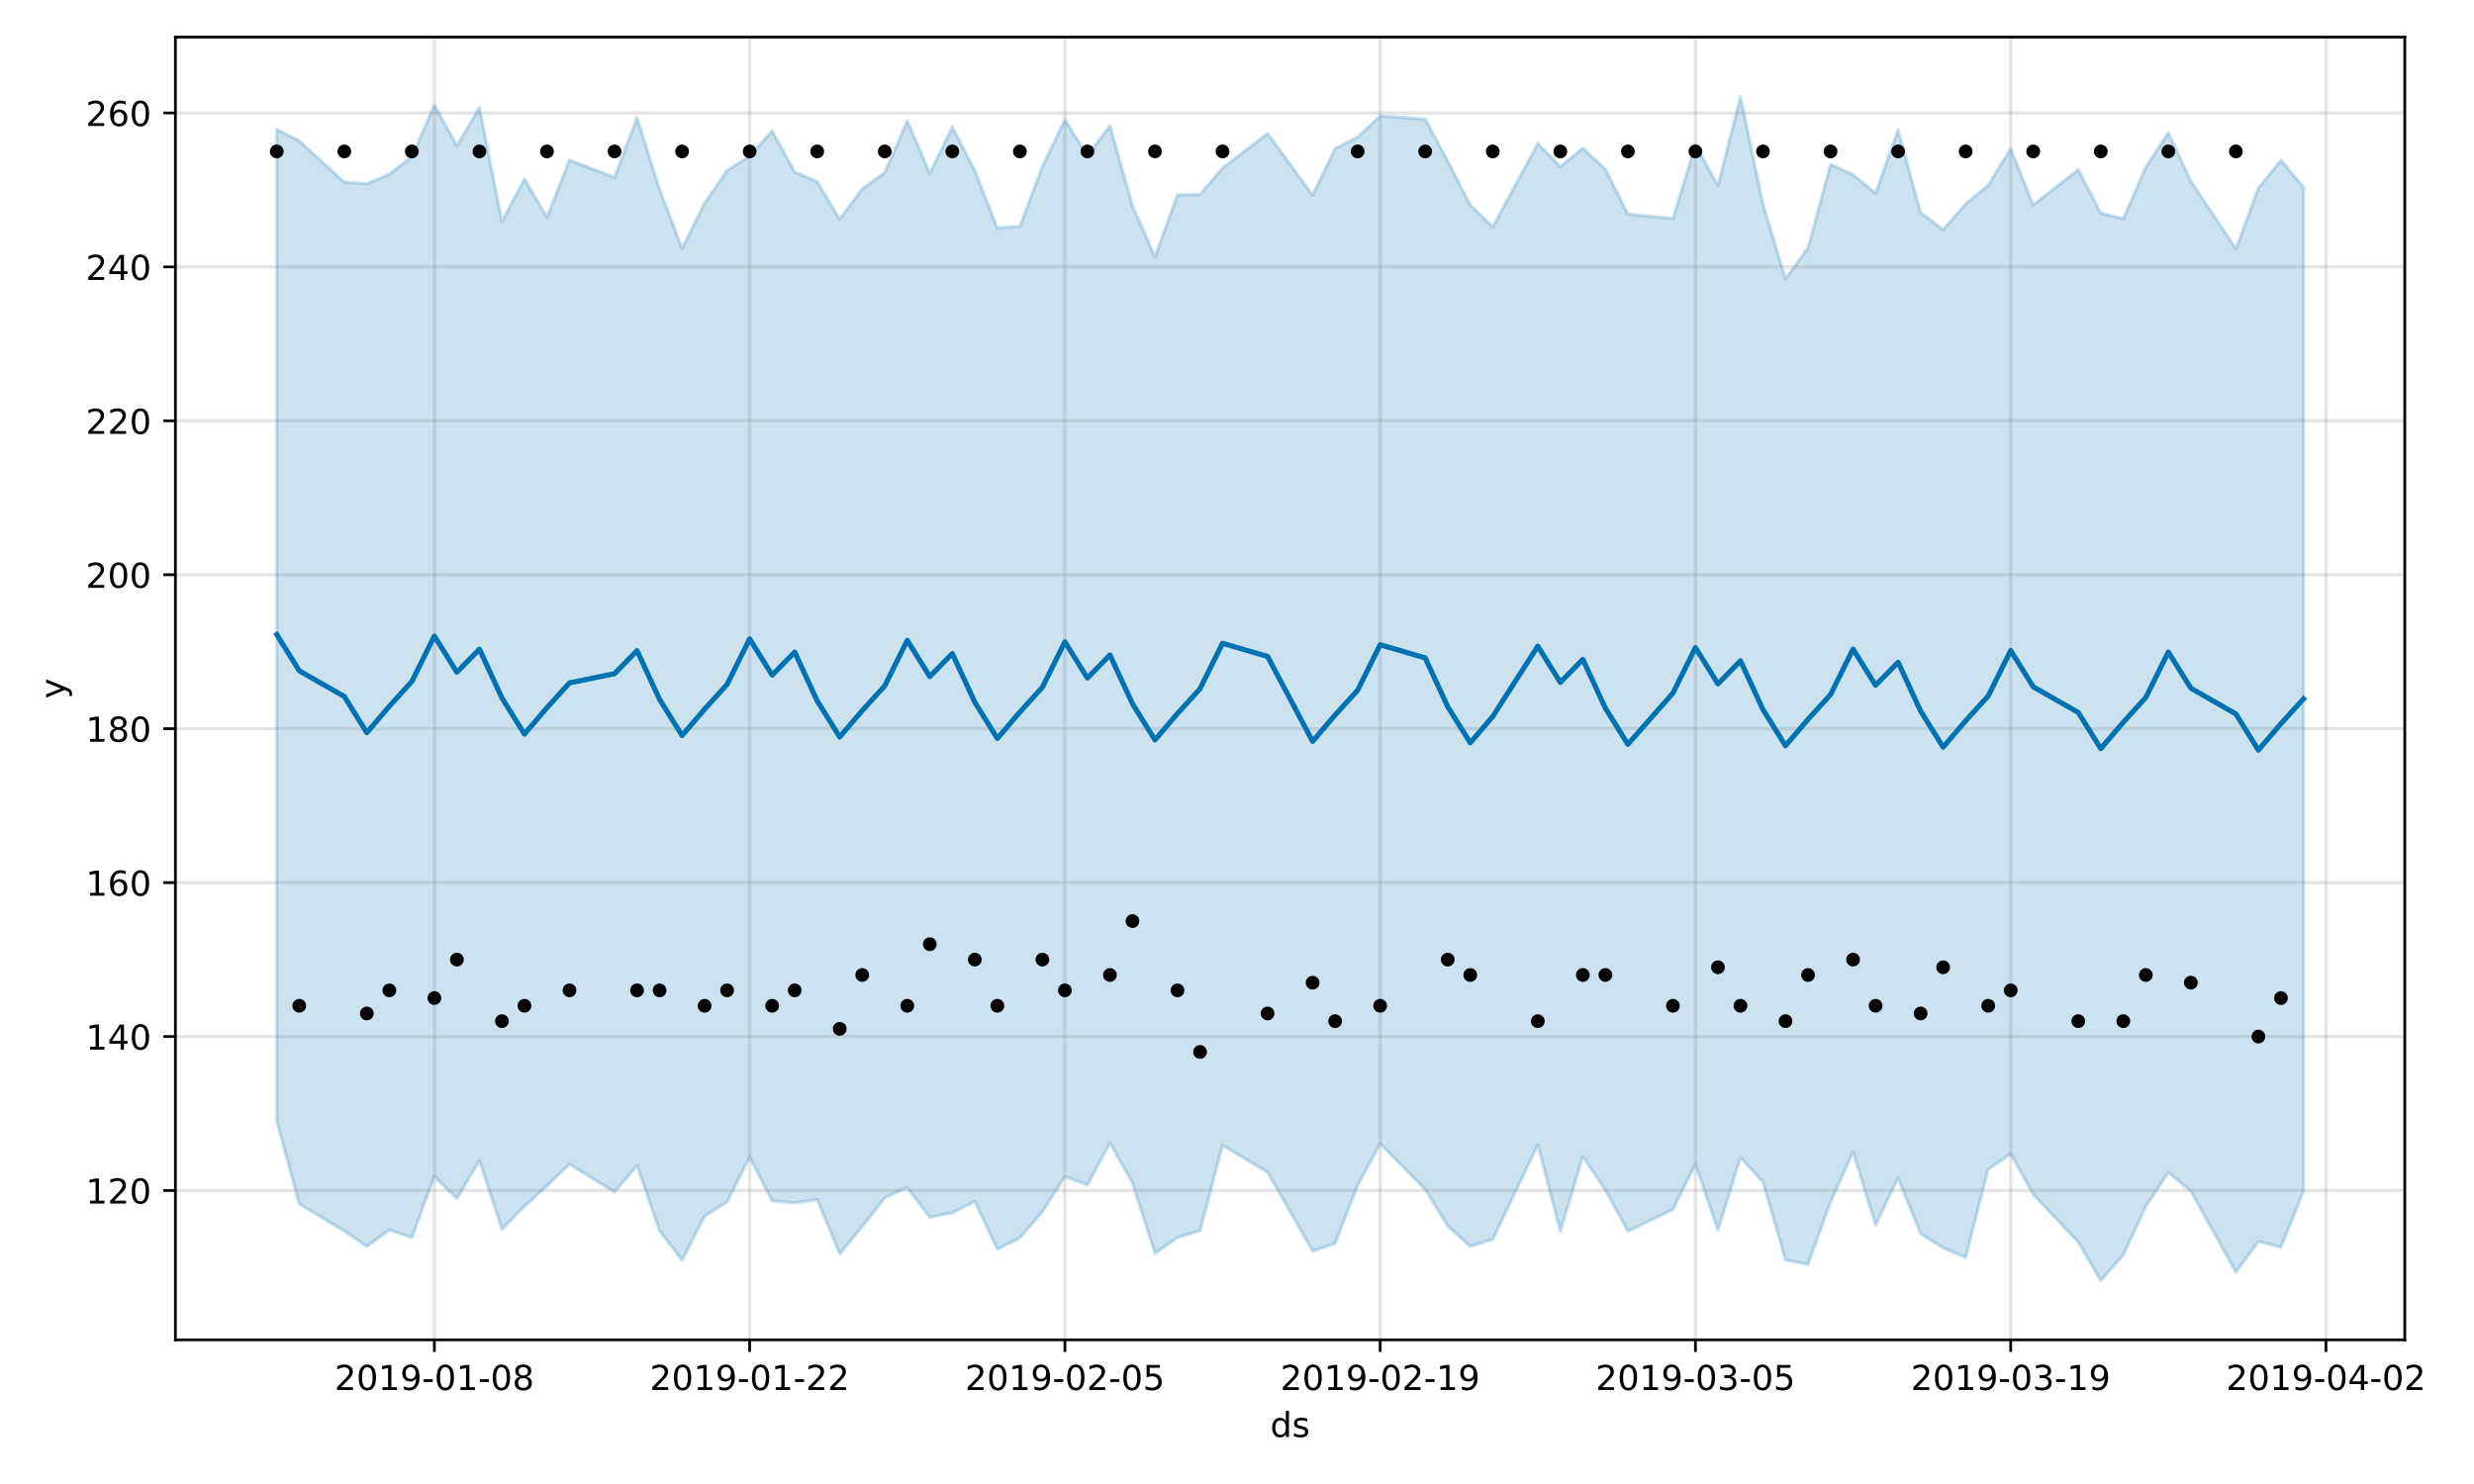 <?xml version="1.0" encoding="utf-8" standalone="no"?>
<!DOCTYPE svg PUBLIC "-//W3C//DTD SVG 1.1//EN"
  "http://www.w3.org/Graphics/SVG/1.1/DTD/svg11.dtd">
<!-- Created with matplotlib (https://matplotlib.org/) -->
<svg height="432pt" version="1.1" viewBox="0 0 720 432" width="720pt" xmlns="http://www.w3.org/2000/svg" xmlns:xlink="http://www.w3.org/1999/xlink">
 <defs>
  <style type="text/css">
*{stroke-linecap:butt;stroke-linejoin:round;}
  </style>
 </defs>
 <g id="figure_1">
  <g id="patch_1">
   <path d="M 0 432 
L 720 432 
L 720 0 
L 0 0 
z
" style="fill:#ffffff;"/>
  </g>
  <g id="axes_1">
   <g id="patch_2">
    <path d="M 51.05 390.04 
L 699.857 390.04 
L 699.857 10.8 
L 51.05 10.8 
z
" style="fill:#ffffff;"/>
   </g>
   <g id="PolyCollection_1">
    <defs>
     <path d="M 80.541 -394.324 
L 80.541 -105.613 
L 87.095 -81.516 
L 100.202 -73.601 
L 106.756 -69.165 
L 113.309 -73.946 
L 119.863 -71.73 
L 126.417 -89.545 
L 132.97 -83.037 
L 139.524 -94.15 
L 146.077 -74.129 
L 152.631 -80.769 
L 159.185 -86.825 
L 165.738 -93.062 
L 178.845 -85.004 
L 185.399 -92.726 
L 191.953 -73.693 
L 198.506 -65.096 
L 205.06 -77.965 
L 211.613 -82.06 
L 218.167 -95.142 
L 224.721 -82.389 
L 231.274 -81.816 
L 237.828 -82.745 
L 244.381 -66.981 
L 250.935 -74.901 
L 257.489 -83.299 
L 264.042 -86.308 
L 270.596 -77.631 
L 277.15 -78.938 
L 283.703 -82.238 
L 290.257 -68.319 
L 296.81 -71.633 
L 303.364 -79.244 
L 309.918 -89.514 
L 316.471 -87.041 
L 323.025 -99.252 
L 329.578 -87.622 
L 336.132 -67.079 
L 342.686 -71.718 
L 349.239 -73.758 
L 355.793 -98.544 
L 368.9 -90.742 
L 382.007 -67.798 
L 388.561 -69.996 
L 395.114 -86.878 
L 401.668 -99.042 
L 414.775 -85.731 
L 421.329 -75.077 
L 427.883 -69.156 
L 434.436 -71.178 
L 447.543 -98.689 
L 454.097 -73.564 
L 460.651 -95.297 
L 467.204 -85.558 
L 473.758 -73.554 
L 486.865 -79.904 
L 493.419 -93.066 
L 499.972 -73.875 
L 506.526 -95.055 
L 513.079 -87.875 
L 519.633 -65.159 
L 526.187 -63.955 
L 532.74 -82.067 
L 539.294 -96.627 
L 545.847 -75.388 
L 552.401 -89.017 
L 558.955 -72.868 
L 565.508 -68.711 
L 572.062 -65.918 
L 578.616 -91.54 
L 585.169 -96.108 
L 591.723 -84.272 
L 604.83 -70.378 
L 611.384 -59.198 
L 617.937 -66.605 
L 624.491 -80.783 
L 631.044 -90.69 
L 637.598 -85.207 
L 650.705 -61.645 
L 657.259 -70.559 
L 663.812 -68.899 
L 670.366 -85.148 
L 670.366 -377.588 
L 670.366 -377.588 
L 663.812 -385.363 
L 657.259 -377.276 
L 650.705 -359.603 
L 637.598 -379.289 
L 631.044 -393.376 
L 624.491 -383.375 
L 617.937 -368.381 
L 611.384 -369.979 
L 604.83 -382.623 
L 591.723 -372.396 
L 585.169 -388.717 
L 578.616 -378.108 
L 572.062 -372.7 
L 565.508 -365.153 
L 558.955 -370.134 
L 552.401 -394.25 
L 545.847 -375.765 
L 539.294 -381.171 
L 532.74 -384.186 
L 526.187 -359.903 
L 519.633 -350.814 
L 513.079 -372.591 
L 506.526 -403.962 
L 499.972 -377.989 
L 493.419 -389.902 
L 486.865 -368.398 
L 473.758 -369.695 
L 467.204 -382.762 
L 460.651 -388.879 
L 454.097 -383.494 
L 447.543 -390.235 
L 434.436 -365.978 
L 427.883 -372.34 
L 421.329 -385.126 
L 414.775 -397.336 
L 401.668 -398.28 
L 395.114 -392.087 
L 388.561 -388.727 
L 382.007 -375.197 
L 368.9 -393.176 
L 355.793 -383.104 
L 349.239 -375.437 
L 342.686 -375.295 
L 336.132 -357.254 
L 329.578 -372.177 
L 323.025 -395.415 
L 316.471 -386.654 
L 309.918 -397.143 
L 303.364 -383.598 
L 296.81 -366.14 
L 290.257 -365.638 
L 283.703 -382.368 
L 277.15 -395.035 
L 270.596 -381.587 
L 264.042 -396.845 
L 257.489 -381.762 
L 250.935 -377.047 
L 244.381 -368.23 
L 237.828 -379.161 
L 231.274 -381.944 
L 224.721 -393.925 
L 218.167 -386.51 
L 211.613 -382.415 
L 205.06 -372.895 
L 198.506 -359.727 
L 191.953 -376.938 
L 185.399 -397.794 
L 178.845 -380.375 
L 165.738 -385.399 
L 159.185 -368.787 
L 152.631 -379.914 
L 146.077 -367.599 
L 139.524 -400.631 
L 132.97 -389.652 
L 126.417 -401.383 
L 119.863 -386.403 
L 113.309 -381.301 
L 106.756 -378.536 
L 100.202 -378.973 
L 87.095 -391.012 
L 80.541 -394.324 
z
" id="m9c14f99d84" style="stroke:#0072b2;stroke-opacity:0.2;"/>
    </defs>
    <g clip-path="url(#pd3216ae4f6)">
     <use style="fill:#0072b2;fill-opacity:0.2;stroke:#0072b2;stroke-opacity:0.2;" x="0" xlink:href="#m9c14f99d84" y="432"/>
    </g>
   </g>
   <g id="matplotlib.axis_1">
    <g id="xtick_1">
     <g id="line2d_1">
      <path clip-path="url(#pd3216ae4f6)" d="M 126.417 390.04 
L 126.417 10.8 
" style="fill:none;stroke:#808080;stroke-linecap:square;stroke-opacity:0.2;"/>
     </g>
     <g id="line2d_2">
      <defs>
       <path d="M 0 0 
L 0 3.5 
" id="md61870abb5" style="stroke:#000000;stroke-width:0.8;"/>
      </defs>
      <g>
       <use style="stroke:#000000;stroke-width:0.8;" x="126.417" xlink:href="#md61870abb5" y="390.04"/>
      </g>
     </g>
     <g id="text_1">
      <!-- 2019-01-08 -->
      <defs>
       <path d="M 19.188 8.297 
L 53.609 8.297 
L 53.609 0 
L 7.328 0 
L 7.328 8.297 
Q 12.938 14.109 22.625 23.891 
Q 32.328 33.688 34.812 36.531 
Q 39.547 41.844 41.422 45.531 
Q 43.312 49.219 43.312 52.781 
Q 43.312 58.594 39.234 62.25 
Q 35.156 65.922 28.609 65.922 
Q 23.969 65.922 18.812 64.312 
Q 13.672 62.703 7.812 59.422 
L 7.812 69.391 
Q 13.766 71.781 18.938 73 
Q 24.125 74.219 28.422 74.219 
Q 39.75 74.219 46.484 68.547 
Q 53.219 62.891 53.219 53.422 
Q 53.219 48.922 51.531 44.891 
Q 49.859 40.875 45.406 35.406 
Q 44.188 33.984 37.641 27.219 
Q 31.109 20.453 19.188 8.297 
z
" id="DejaVuSans-50"/>
       <path d="M 31.781 66.406 
Q 24.172 66.406 20.328 58.906 
Q 16.5 51.422 16.5 36.375 
Q 16.5 21.391 20.328 13.891 
Q 24.172 6.391 31.781 6.391 
Q 39.453 6.391 43.281 13.891 
Q 47.125 21.391 47.125 36.375 
Q 47.125 51.422 43.281 58.906 
Q 39.453 66.406 31.781 66.406 
z
M 31.781 74.219 
Q 44.047 74.219 50.516 64.516 
Q 56.984 54.828 56.984 36.375 
Q 56.984 17.969 50.516 8.266 
Q 44.047 -1.422 31.781 -1.422 
Q 19.531 -1.422 13.062 8.266 
Q 6.594 17.969 6.594 36.375 
Q 6.594 54.828 13.062 64.516 
Q 19.531 74.219 31.781 74.219 
z
" id="DejaVuSans-48"/>
       <path d="M 12.406 8.297 
L 28.516 8.297 
L 28.516 63.922 
L 10.984 60.406 
L 10.984 69.391 
L 28.422 72.906 
L 38.281 72.906 
L 38.281 8.297 
L 54.391 8.297 
L 54.391 0 
L 12.406 0 
z
" id="DejaVuSans-49"/>
       <path d="M 10.984 1.516 
L 10.984 10.5 
Q 14.703 8.734 18.5 7.812 
Q 22.312 6.891 25.984 6.891 
Q 35.75 6.891 40.891 13.453 
Q 46.047 20.016 46.781 33.406 
Q 43.953 29.203 39.594 26.953 
Q 35.25 24.703 29.984 24.703 
Q 19.047 24.703 12.672 31.312 
Q 6.297 37.938 6.297 49.422 
Q 6.297 60.641 12.938 67.422 
Q 19.578 74.219 30.609 74.219 
Q 43.266 74.219 49.922 64.516 
Q 56.594 54.828 56.594 36.375 
Q 56.594 19.141 48.406 8.859 
Q 40.234 -1.422 26.422 -1.422 
Q 22.703 -1.422 18.891 -0.688 
Q 15.094 0.047 10.984 1.516 
z
M 30.609 32.422 
Q 37.25 32.422 41.125 36.953 
Q 45.016 41.5 45.016 49.422 
Q 45.016 57.281 41.125 61.844 
Q 37.25 66.406 30.609 66.406 
Q 23.969 66.406 20.094 61.844 
Q 16.219 57.281 16.219 49.422 
Q 16.219 41.5 20.094 36.953 
Q 23.969 32.422 30.609 32.422 
z
" id="DejaVuSans-57"/>
       <path d="M 4.891 31.391 
L 31.203 31.391 
L 31.203 23.391 
L 4.891 23.391 
z
" id="DejaVuSans-45"/>
       <path d="M 31.781 34.625 
Q 24.75 34.625 20.719 30.859 
Q 16.703 27.094 16.703 20.516 
Q 16.703 13.922 20.719 10.156 
Q 24.75 6.391 31.781 6.391 
Q 38.812 6.391 42.859 10.172 
Q 46.922 13.969 46.922 20.516 
Q 46.922 27.094 42.891 30.859 
Q 38.875 34.625 31.781 34.625 
z
M 21.922 38.812 
Q 15.578 40.375 12.031 44.719 
Q 8.5 49.078 8.5 55.328 
Q 8.5 64.062 14.719 69.141 
Q 20.953 74.219 31.781 74.219 
Q 42.672 74.219 48.875 69.141 
Q 55.078 64.062 55.078 55.328 
Q 55.078 49.078 51.531 44.719 
Q 48 40.375 41.703 38.812 
Q 48.828 37.156 52.797 32.312 
Q 56.781 27.484 56.781 20.516 
Q 56.781 9.906 50.312 4.234 
Q 43.844 -1.422 31.781 -1.422 
Q 19.734 -1.422 13.25 4.234 
Q 6.781 9.906 6.781 20.516 
Q 6.781 27.484 10.781 32.312 
Q 14.797 37.156 21.922 38.812 
z
M 18.312 54.391 
Q 18.312 48.734 21.844 45.562 
Q 25.391 42.391 31.781 42.391 
Q 38.141 42.391 41.719 45.562 
Q 45.312 48.734 45.312 54.391 
Q 45.312 60.062 41.719 63.234 
Q 38.141 66.406 31.781 66.406 
Q 25.391 66.406 21.844 63.234 
Q 18.312 60.062 18.312 54.391 
z
" id="DejaVuSans-56"/>
      </defs>
      <g transform="translate(97.359 404.638)scale(0.1 -0.1)">
       <use xlink:href="#DejaVuSans-50"/>
       <use x="63.623" xlink:href="#DejaVuSans-48"/>
       <use x="127.246" xlink:href="#DejaVuSans-49"/>
       <use x="190.869" xlink:href="#DejaVuSans-57"/>
       <use x="254.492" xlink:href="#DejaVuSans-45"/>
       <use x="290.576" xlink:href="#DejaVuSans-48"/>
       <use x="354.199" xlink:href="#DejaVuSans-49"/>
       <use x="417.822" xlink:href="#DejaVuSans-45"/>
       <use x="453.906" xlink:href="#DejaVuSans-48"/>
       <use x="517.529" xlink:href="#DejaVuSans-56"/>
      </g>
     </g>
    </g>
    <g id="xtick_2">
     <g id="line2d_3">
      <path clip-path="url(#pd3216ae4f6)" d="M 218.167 390.04 
L 218.167 10.8 
" style="fill:none;stroke:#808080;stroke-linecap:square;stroke-opacity:0.2;"/>
     </g>
     <g id="line2d_4">
      <g>
       <use style="stroke:#000000;stroke-width:0.8;" x="218.167" xlink:href="#md61870abb5" y="390.04"/>
      </g>
     </g>
     <g id="text_2">
      <!-- 2019-01-22 -->
      <g transform="translate(189.109 404.638)scale(0.1 -0.1)">
       <use xlink:href="#DejaVuSans-50"/>
       <use x="63.623" xlink:href="#DejaVuSans-48"/>
       <use x="127.246" xlink:href="#DejaVuSans-49"/>
       <use x="190.869" xlink:href="#DejaVuSans-57"/>
       <use x="254.492" xlink:href="#DejaVuSans-45"/>
       <use x="290.576" xlink:href="#DejaVuSans-48"/>
       <use x="354.199" xlink:href="#DejaVuSans-49"/>
       <use x="417.822" xlink:href="#DejaVuSans-45"/>
       <use x="453.906" xlink:href="#DejaVuSans-50"/>
       <use x="517.529" xlink:href="#DejaVuSans-50"/>
      </g>
     </g>
    </g>
    <g id="xtick_3">
     <g id="line2d_5">
      <path clip-path="url(#pd3216ae4f6)" d="M 309.918 390.04 
L 309.918 10.8 
" style="fill:none;stroke:#808080;stroke-linecap:square;stroke-opacity:0.2;"/>
     </g>
     <g id="line2d_6">
      <g>
       <use style="stroke:#000000;stroke-width:0.8;" x="309.918" xlink:href="#md61870abb5" y="390.04"/>
      </g>
     </g>
     <g id="text_3">
      <!-- 2019-02-05 -->
      <defs>
       <path d="M 10.797 72.906 
L 49.516 72.906 
L 49.516 64.594 
L 19.828 64.594 
L 19.828 46.734 
Q 21.969 47.469 24.109 47.828 
Q 26.266 48.188 28.422 48.188 
Q 40.625 48.188 47.75 41.5 
Q 54.891 34.812 54.891 23.391 
Q 54.891 11.625 47.562 5.094 
Q 40.234 -1.422 26.906 -1.422 
Q 22.312 -1.422 17.547 -0.641 
Q 12.797 0.141 7.719 1.703 
L 7.719 11.625 
Q 12.109 9.234 16.797 8.062 
Q 21.484 6.891 26.703 6.891 
Q 35.156 6.891 40.078 11.328 
Q 45.016 15.766 45.016 23.391 
Q 45.016 31 40.078 35.438 
Q 35.156 39.891 26.703 39.891 
Q 22.75 39.891 18.812 39.016 
Q 14.891 38.141 10.797 36.281 
z
" id="DejaVuSans-53"/>
      </defs>
      <g transform="translate(280.86 404.638)scale(0.1 -0.1)">
       <use xlink:href="#DejaVuSans-50"/>
       <use x="63.623" xlink:href="#DejaVuSans-48"/>
       <use x="127.246" xlink:href="#DejaVuSans-49"/>
       <use x="190.869" xlink:href="#DejaVuSans-57"/>
       <use x="254.492" xlink:href="#DejaVuSans-45"/>
       <use x="290.576" xlink:href="#DejaVuSans-48"/>
       <use x="354.199" xlink:href="#DejaVuSans-50"/>
       <use x="417.822" xlink:href="#DejaVuSans-45"/>
       <use x="453.906" xlink:href="#DejaVuSans-48"/>
       <use x="517.529" xlink:href="#DejaVuSans-53"/>
      </g>
     </g>
    </g>
    <g id="xtick_4">
     <g id="line2d_7">
      <path clip-path="url(#pd3216ae4f6)" d="M 401.668 390.04 
L 401.668 10.8 
" style="fill:none;stroke:#808080;stroke-linecap:square;stroke-opacity:0.2;"/>
     </g>
     <g id="line2d_8">
      <g>
       <use style="stroke:#000000;stroke-width:0.8;" x="401.668" xlink:href="#md61870abb5" y="390.04"/>
      </g>
     </g>
     <g id="text_4">
      <!-- 2019-02-19 -->
      <g transform="translate(372.61 404.638)scale(0.1 -0.1)">
       <use xlink:href="#DejaVuSans-50"/>
       <use x="63.623" xlink:href="#DejaVuSans-48"/>
       <use x="127.246" xlink:href="#DejaVuSans-49"/>
       <use x="190.869" xlink:href="#DejaVuSans-57"/>
       <use x="254.492" xlink:href="#DejaVuSans-45"/>
       <use x="290.576" xlink:href="#DejaVuSans-48"/>
       <use x="354.199" xlink:href="#DejaVuSans-50"/>
       <use x="417.822" xlink:href="#DejaVuSans-45"/>
       <use x="453.906" xlink:href="#DejaVuSans-49"/>
       <use x="517.529" xlink:href="#DejaVuSans-57"/>
      </g>
     </g>
    </g>
    <g id="xtick_5">
     <g id="line2d_9">
      <path clip-path="url(#pd3216ae4f6)" d="M 493.419 390.04 
L 493.419 10.8 
" style="fill:none;stroke:#808080;stroke-linecap:square;stroke-opacity:0.2;"/>
     </g>
     <g id="line2d_10">
      <g>
       <use style="stroke:#000000;stroke-width:0.8;" x="493.419" xlink:href="#md61870abb5" y="390.04"/>
      </g>
     </g>
     <g id="text_5">
      <!-- 2019-03-05 -->
      <defs>
       <path d="M 40.578 39.312 
Q 47.656 37.797 51.625 33 
Q 55.609 28.219 55.609 21.188 
Q 55.609 10.406 48.188 4.484 
Q 40.766 -1.422 27.094 -1.422 
Q 22.516 -1.422 17.656 -0.516 
Q 12.797 0.391 7.625 2.203 
L 7.625 11.719 
Q 11.719 9.328 16.594 8.109 
Q 21.484 6.891 26.812 6.891 
Q 36.078 6.891 40.938 10.547 
Q 45.797 14.203 45.797 21.188 
Q 45.797 27.641 41.281 31.266 
Q 36.766 34.906 28.719 34.906 
L 20.219 34.906 
L 20.219 43.016 
L 29.109 43.016 
Q 36.375 43.016 40.234 45.922 
Q 44.094 48.828 44.094 54.297 
Q 44.094 59.906 40.109 62.906 
Q 36.141 65.922 28.719 65.922 
Q 24.656 65.922 20.016 65.031 
Q 15.375 64.156 9.812 62.312 
L 9.812 71.094 
Q 15.438 72.656 20.344 73.438 
Q 25.25 74.219 29.594 74.219 
Q 40.828 74.219 47.359 69.109 
Q 53.906 64.016 53.906 55.328 
Q 53.906 49.266 50.438 45.094 
Q 46.969 40.922 40.578 39.312 
z
" id="DejaVuSans-51"/>
      </defs>
      <g transform="translate(464.361 404.638)scale(0.1 -0.1)">
       <use xlink:href="#DejaVuSans-50"/>
       <use x="63.623" xlink:href="#DejaVuSans-48"/>
       <use x="127.246" xlink:href="#DejaVuSans-49"/>
       <use x="190.869" xlink:href="#DejaVuSans-57"/>
       <use x="254.492" xlink:href="#DejaVuSans-45"/>
       <use x="290.576" xlink:href="#DejaVuSans-48"/>
       <use x="354.199" xlink:href="#DejaVuSans-51"/>
       <use x="417.822" xlink:href="#DejaVuSans-45"/>
       <use x="453.906" xlink:href="#DejaVuSans-48"/>
       <use x="517.529" xlink:href="#DejaVuSans-53"/>
      </g>
     </g>
    </g>
    <g id="xtick_6">
     <g id="line2d_11">
      <path clip-path="url(#pd3216ae4f6)" d="M 585.169 390.04 
L 585.169 10.8 
" style="fill:none;stroke:#808080;stroke-linecap:square;stroke-opacity:0.2;"/>
     </g>
     <g id="line2d_12">
      <g>
       <use style="stroke:#000000;stroke-width:0.8;" x="585.169" xlink:href="#md61870abb5" y="390.04"/>
      </g>
     </g>
     <g id="text_6">
      <!-- 2019-03-19 -->
      <g transform="translate(556.111 404.638)scale(0.1 -0.1)">
       <use xlink:href="#DejaVuSans-50"/>
       <use x="63.623" xlink:href="#DejaVuSans-48"/>
       <use x="127.246" xlink:href="#DejaVuSans-49"/>
       <use x="190.869" xlink:href="#DejaVuSans-57"/>
       <use x="254.492" xlink:href="#DejaVuSans-45"/>
       <use x="290.576" xlink:href="#DejaVuSans-48"/>
       <use x="354.199" xlink:href="#DejaVuSans-51"/>
       <use x="417.822" xlink:href="#DejaVuSans-45"/>
       <use x="453.906" xlink:href="#DejaVuSans-49"/>
       <use x="517.529" xlink:href="#DejaVuSans-57"/>
      </g>
     </g>
    </g>
    <g id="xtick_7">
     <g id="line2d_13">
      <path clip-path="url(#pd3216ae4f6)" d="M 676.92 390.04 
L 676.92 10.8 
" style="fill:none;stroke:#808080;stroke-linecap:square;stroke-opacity:0.2;"/>
     </g>
     <g id="line2d_14">
      <g>
       <use style="stroke:#000000;stroke-width:0.8;" x="676.92" xlink:href="#md61870abb5" y="390.04"/>
      </g>
     </g>
     <g id="text_7">
      <!-- 2019-04-02 -->
      <defs>
       <path d="M 37.797 64.312 
L 12.891 25.391 
L 37.797 25.391 
z
M 35.203 72.906 
L 47.609 72.906 
L 47.609 25.391 
L 58.016 25.391 
L 58.016 17.188 
L 47.609 17.188 
L 47.609 0 
L 37.797 0 
L 37.797 17.188 
L 4.891 17.188 
L 4.891 26.703 
z
" id="DejaVuSans-52"/>
      </defs>
      <g transform="translate(647.862 404.638)scale(0.1 -0.1)">
       <use xlink:href="#DejaVuSans-50"/>
       <use x="63.623" xlink:href="#DejaVuSans-48"/>
       <use x="127.246" xlink:href="#DejaVuSans-49"/>
       <use x="190.869" xlink:href="#DejaVuSans-57"/>
       <use x="254.492" xlink:href="#DejaVuSans-45"/>
       <use x="290.576" xlink:href="#DejaVuSans-48"/>
       <use x="354.199" xlink:href="#DejaVuSans-52"/>
       <use x="417.822" xlink:href="#DejaVuSans-45"/>
       <use x="453.906" xlink:href="#DejaVuSans-48"/>
       <use x="517.529" xlink:href="#DejaVuSans-50"/>
      </g>
     </g>
    </g>
    <g id="text_8">
     <!-- ds -->
     <defs>
      <path d="M 45.406 46.391 
L 45.406 75.984 
L 54.391 75.984 
L 54.391 0 
L 45.406 0 
L 45.406 8.203 
Q 42.578 3.328 38.25 0.953 
Q 33.938 -1.422 27.875 -1.422 
Q 17.969 -1.422 11.734 6.484 
Q 5.516 14.406 5.516 27.297 
Q 5.516 40.188 11.734 48.094 
Q 17.969 56 27.875 56 
Q 33.938 56 38.25 53.625 
Q 42.578 51.266 45.406 46.391 
z
M 14.797 27.297 
Q 14.797 17.391 18.875 11.75 
Q 22.953 6.109 30.078 6.109 
Q 37.203 6.109 41.297 11.75 
Q 45.406 17.391 45.406 27.297 
Q 45.406 37.203 41.297 42.844 
Q 37.203 48.484 30.078 48.484 
Q 22.953 48.484 18.875 42.844 
Q 14.797 37.203 14.797 27.297 
z
" id="DejaVuSans-100"/>
      <path d="M 44.281 53.078 
L 44.281 44.578 
Q 40.484 46.531 36.375 47.5 
Q 32.281 48.484 27.875 48.484 
Q 21.188 48.484 17.844 46.438 
Q 14.5 44.391 14.5 40.281 
Q 14.5 37.156 16.891 35.375 
Q 19.281 33.594 26.516 31.984 
L 29.594 31.297 
Q 39.156 29.25 43.188 25.516 
Q 47.219 21.781 47.219 15.094 
Q 47.219 7.469 41.188 3.016 
Q 35.156 -1.422 24.609 -1.422 
Q 20.219 -1.422 15.453 -0.562 
Q 10.688 0.297 5.422 2 
L 5.422 11.281 
Q 10.406 8.688 15.234 7.391 
Q 20.062 6.109 24.812 6.109 
Q 31.156 6.109 34.562 8.281 
Q 37.984 10.453 37.984 14.406 
Q 37.984 18.062 35.516 20.016 
Q 33.062 21.969 24.703 23.781 
L 21.578 24.516 
Q 13.234 26.266 9.516 29.906 
Q 5.812 33.547 5.812 39.891 
Q 5.812 47.609 11.281 51.797 
Q 16.75 56 26.812 56 
Q 31.781 56 36.172 55.266 
Q 40.578 54.547 44.281 53.078 
z
" id="DejaVuSans-115"/>
     </defs>
     <g transform="translate(369.675 418.317)scale(0.1 -0.1)">
      <use xlink:href="#DejaVuSans-100"/>
      <use x="63.477" xlink:href="#DejaVuSans-115"/>
     </g>
    </g>
   </g>
   <g id="matplotlib.axis_2">
    <g id="ytick_1">
     <g id="line2d_15">
      <path clip-path="url(#pd3216ae4f6)" d="M 51.05 346.555 
L 699.857 346.555 
" style="fill:none;stroke:#808080;stroke-linecap:square;stroke-opacity:0.2;"/>
     </g>
     <g id="line2d_16">
      <defs>
       <path d="M 0 0 
L -3.5 0 
" id="md7ad1b4418" style="stroke:#000000;stroke-width:0.8;"/>
      </defs>
      <g>
       <use style="stroke:#000000;stroke-width:0.8;" x="51.05" xlink:href="#md7ad1b4418" y="346.555"/>
      </g>
     </g>
     <g id="text_9">
      <!-- 120 -->
      <g transform="translate(24.962 350.355)scale(0.1 -0.1)">
       <use xlink:href="#DejaVuSans-49"/>
       <use x="63.623" xlink:href="#DejaVuSans-50"/>
       <use x="127.246" xlink:href="#DejaVuSans-48"/>
      </g>
     </g>
    </g>
    <g id="ytick_2">
     <g id="line2d_17">
      <path clip-path="url(#pd3216ae4f6)" d="M 51.05 301.745 
L 699.857 301.745 
" style="fill:none;stroke:#808080;stroke-linecap:square;stroke-opacity:0.2;"/>
     </g>
     <g id="line2d_18">
      <g>
       <use style="stroke:#000000;stroke-width:0.8;" x="51.05" xlink:href="#md7ad1b4418" y="301.745"/>
      </g>
     </g>
     <g id="text_10">
      <!-- 140 -->
      <g transform="translate(24.962 305.544)scale(0.1 -0.1)">
       <use xlink:href="#DejaVuSans-49"/>
       <use x="63.623" xlink:href="#DejaVuSans-52"/>
       <use x="127.246" xlink:href="#DejaVuSans-48"/>
      </g>
     </g>
    </g>
    <g id="ytick_3">
     <g id="line2d_19">
      <path clip-path="url(#pd3216ae4f6)" d="M 51.05 256.934 
L 699.857 256.934 
" style="fill:none;stroke:#808080;stroke-linecap:square;stroke-opacity:0.2;"/>
     </g>
     <g id="line2d_20">
      <g>
       <use style="stroke:#000000;stroke-width:0.8;" x="51.05" xlink:href="#md7ad1b4418" y="256.934"/>
      </g>
     </g>
     <g id="text_11">
      <!-- 160 -->
      <defs>
       <path d="M 33.016 40.375 
Q 26.375 40.375 22.484 35.828 
Q 18.609 31.297 18.609 23.391 
Q 18.609 15.531 22.484 10.953 
Q 26.375 6.391 33.016 6.391 
Q 39.656 6.391 43.531 10.953 
Q 47.406 15.531 47.406 23.391 
Q 47.406 31.297 43.531 35.828 
Q 39.656 40.375 33.016 40.375 
z
M 52.594 71.297 
L 52.594 62.312 
Q 48.875 64.062 45.094 64.984 
Q 41.312 65.922 37.594 65.922 
Q 27.828 65.922 22.672 59.328 
Q 17.531 52.734 16.797 39.406 
Q 19.672 43.656 24.016 45.922 
Q 28.375 48.188 33.594 48.188 
Q 44.578 48.188 50.953 41.516 
Q 57.328 34.859 57.328 23.391 
Q 57.328 12.156 50.688 5.359 
Q 44.047 -1.422 33.016 -1.422 
Q 20.359 -1.422 13.672 8.266 
Q 6.984 17.969 6.984 36.375 
Q 6.984 53.656 15.188 63.938 
Q 23.391 74.219 37.203 74.219 
Q 40.922 74.219 44.703 73.484 
Q 48.484 72.75 52.594 71.297 
z
" id="DejaVuSans-54"/>
      </defs>
      <g transform="translate(24.962 260.734)scale(0.1 -0.1)">
       <use xlink:href="#DejaVuSans-49"/>
       <use x="63.623" xlink:href="#DejaVuSans-54"/>
       <use x="127.246" xlink:href="#DejaVuSans-48"/>
      </g>
     </g>
    </g>
    <g id="ytick_4">
     <g id="line2d_21">
      <path clip-path="url(#pd3216ae4f6)" d="M 51.05 212.124 
L 699.857 212.124 
" style="fill:none;stroke:#808080;stroke-linecap:square;stroke-opacity:0.2;"/>
     </g>
     <g id="line2d_22">
      <g>
       <use style="stroke:#000000;stroke-width:0.8;" x="51.05" xlink:href="#md7ad1b4418" y="212.124"/>
      </g>
     </g>
     <g id="text_12">
      <!-- 180 -->
      <g transform="translate(24.962 215.923)scale(0.1 -0.1)">
       <use xlink:href="#DejaVuSans-49"/>
       <use x="63.623" xlink:href="#DejaVuSans-56"/>
       <use x="127.246" xlink:href="#DejaVuSans-48"/>
      </g>
     </g>
    </g>
    <g id="ytick_5">
     <g id="line2d_23">
      <path clip-path="url(#pd3216ae4f6)" d="M 51.05 167.313 
L 699.857 167.313 
" style="fill:none;stroke:#808080;stroke-linecap:square;stroke-opacity:0.2;"/>
     </g>
     <g id="line2d_24">
      <g>
       <use style="stroke:#000000;stroke-width:0.8;" x="51.05" xlink:href="#md7ad1b4418" y="167.313"/>
      </g>
     </g>
     <g id="text_13">
      <!-- 200 -->
      <g transform="translate(24.962 171.113)scale(0.1 -0.1)">
       <use xlink:href="#DejaVuSans-50"/>
       <use x="63.623" xlink:href="#DejaVuSans-48"/>
       <use x="127.246" xlink:href="#DejaVuSans-48"/>
      </g>
     </g>
    </g>
    <g id="ytick_6">
     <g id="line2d_25">
      <path clip-path="url(#pd3216ae4f6)" d="M 51.05 122.503 
L 699.857 122.503 
" style="fill:none;stroke:#808080;stroke-linecap:square;stroke-opacity:0.2;"/>
     </g>
     <g id="line2d_26">
      <g>
       <use style="stroke:#000000;stroke-width:0.8;" x="51.05" xlink:href="#md7ad1b4418" y="122.503"/>
      </g>
     </g>
     <g id="text_14">
      <!-- 220 -->
      <g transform="translate(24.962 126.302)scale(0.1 -0.1)">
       <use xlink:href="#DejaVuSans-50"/>
       <use x="63.623" xlink:href="#DejaVuSans-50"/>
       <use x="127.246" xlink:href="#DejaVuSans-48"/>
      </g>
     </g>
    </g>
    <g id="ytick_7">
     <g id="line2d_27">
      <path clip-path="url(#pd3216ae4f6)" d="M 51.05 77.692 
L 699.857 77.692 
" style="fill:none;stroke:#808080;stroke-linecap:square;stroke-opacity:0.2;"/>
     </g>
     <g id="line2d_28">
      <g>
       <use style="stroke:#000000;stroke-width:0.8;" x="51.05" xlink:href="#md7ad1b4418" y="77.692"/>
      </g>
     </g>
     <g id="text_15">
      <!-- 240 -->
      <g transform="translate(24.962 81.492)scale(0.1 -0.1)">
       <use xlink:href="#DejaVuSans-50"/>
       <use x="63.623" xlink:href="#DejaVuSans-52"/>
       <use x="127.246" xlink:href="#DejaVuSans-48"/>
      </g>
     </g>
    </g>
    <g id="ytick_8">
     <g id="line2d_29">
      <path clip-path="url(#pd3216ae4f6)" d="M 51.05 32.882 
L 699.857 32.882 
" style="fill:none;stroke:#808080;stroke-linecap:square;stroke-opacity:0.2;"/>
     </g>
     <g id="line2d_30">
      <g>
       <use style="stroke:#000000;stroke-width:0.8;" x="51.05" xlink:href="#md7ad1b4418" y="32.882"/>
      </g>
     </g>
     <g id="text_16">
      <!-- 260 -->
      <g transform="translate(24.962 36.681)scale(0.1 -0.1)">
       <use xlink:href="#DejaVuSans-50"/>
       <use x="63.623" xlink:href="#DejaVuSans-54"/>
       <use x="127.246" xlink:href="#DejaVuSans-48"/>
      </g>
     </g>
    </g>
    <g id="text_17">
     <!-- y -->
     <defs>
      <path d="M 32.172 -5.078 
Q 28.375 -14.844 24.75 -17.812 
Q 21.141 -20.797 15.094 -20.797 
L 7.906 -20.797 
L 7.906 -13.281 
L 13.188 -13.281 
Q 16.891 -13.281 18.938 -11.516 
Q 21 -9.766 23.484 -3.219 
L 25.094 0.875 
L 2.984 54.688 
L 12.5 54.688 
L 29.594 11.922 
L 46.688 54.688 
L 56.203 54.688 
z
" id="DejaVuSans-121"/>
     </defs>
     <g transform="translate(18.883 203.379)rotate(-90)scale(0.1 -0.1)">
      <use xlink:href="#DejaVuSans-121"/>
     </g>
    </g>
   </g>
   <g id="line2d_31">
    <defs>
     <path d="M 0 1.5 
C 0.398 1.5 0.779 1.342 1.061 1.061 
C 1.342 0.779 1.5 0.398 1.5 0 
C 1.5 -0.398 1.342 -0.779 1.061 -1.061 
C 0.779 -1.342 0.398 -1.5 0 -1.5 
C -0.398 -1.5 -0.779 -1.342 -1.061 -1.061 
C -1.342 -0.779 -1.5 -0.398 -1.5 0 
C -1.5 0.398 -1.342 0.779 -1.061 1.061 
C -0.779 1.342 -0.398 1.5 0 1.5 
z
" id="m3b19b66797" style="stroke:#000000;"/>
    </defs>
    <g clip-path="url(#pd3216ae4f6)">
     <use style="stroke:#000000;" x="80.541" xlink:href="#m3b19b66797" y="44.084"/>
     <use style="stroke:#000000;" x="87.095" xlink:href="#m3b19b66797" y="292.783"/>
     <use style="stroke:#000000;" x="100.202" xlink:href="#m3b19b66797" y="44.084"/>
     <use style="stroke:#000000;" x="106.756" xlink:href="#m3b19b66797" y="295.023"/>
     <use style="stroke:#000000;" x="113.309" xlink:href="#m3b19b66797" y="288.302"/>
     <use style="stroke:#000000;" x="119.863" xlink:href="#m3b19b66797" y="44.084"/>
     <use style="stroke:#000000;" x="126.417" xlink:href="#m3b19b66797" y="290.542"/>
     <use style="stroke:#000000;" x="132.97" xlink:href="#m3b19b66797" y="279.34"/>
     <use style="stroke:#000000;" x="139.524" xlink:href="#m3b19b66797" y="44.084"/>
     <use style="stroke:#000000;" x="146.077" xlink:href="#m3b19b66797" y="297.264"/>
     <use style="stroke:#000000;" x="152.631" xlink:href="#m3b19b66797" y="292.783"/>
     <use style="stroke:#000000;" x="159.185" xlink:href="#m3b19b66797" y="44.084"/>
     <use style="stroke:#000000;" x="165.738" xlink:href="#m3b19b66797" y="288.302"/>
     <use style="stroke:#000000;" x="178.845" xlink:href="#m3b19b66797" y="44.084"/>
     <use style="stroke:#000000;" x="185.399" xlink:href="#m3b19b66797" y="288.302"/>
     <use style="stroke:#000000;" x="191.953" xlink:href="#m3b19b66797" y="288.302"/>
     <use style="stroke:#000000;" x="198.506" xlink:href="#m3b19b66797" y="44.084"/>
     <use style="stroke:#000000;" x="205.06" xlink:href="#m3b19b66797" y="292.783"/>
     <use style="stroke:#000000;" x="211.613" xlink:href="#m3b19b66797" y="288.302"/>
     <use style="stroke:#000000;" x="218.167" xlink:href="#m3b19b66797" y="44.084"/>
     <use style="stroke:#000000;" x="224.721" xlink:href="#m3b19b66797" y="292.783"/>
     <use style="stroke:#000000;" x="231.274" xlink:href="#m3b19b66797" y="288.302"/>
     <use style="stroke:#000000;" x="237.828" xlink:href="#m3b19b66797" y="44.084"/>
     <use style="stroke:#000000;" x="244.381" xlink:href="#m3b19b66797" y="299.504"/>
     <use style="stroke:#000000;" x="250.935" xlink:href="#m3b19b66797" y="283.821"/>
     <use style="stroke:#000000;" x="257.489" xlink:href="#m3b19b66797" y="44.084"/>
     <use style="stroke:#000000;" x="264.042" xlink:href="#m3b19b66797" y="292.783"/>
     <use style="stroke:#000000;" x="270.596" xlink:href="#m3b19b66797" y="274.859"/>
     <use style="stroke:#000000;" x="277.15" xlink:href="#m3b19b66797" y="44.084"/>
     <use style="stroke:#000000;" x="283.703" xlink:href="#m3b19b66797" y="279.34"/>
     <use style="stroke:#000000;" x="290.257" xlink:href="#m3b19b66797" y="292.783"/>
     <use style="stroke:#000000;" x="296.81" xlink:href="#m3b19b66797" y="44.084"/>
     <use style="stroke:#000000;" x="303.364" xlink:href="#m3b19b66797" y="279.34"/>
     <use style="stroke:#000000;" x="309.918" xlink:href="#m3b19b66797" y="288.302"/>
     <use style="stroke:#000000;" x="316.471" xlink:href="#m3b19b66797" y="44.084"/>
     <use style="stroke:#000000;" x="323.025" xlink:href="#m3b19b66797" y="283.821"/>
     <use style="stroke:#000000;" x="329.578" xlink:href="#m3b19b66797" y="268.137"/>
     <use style="stroke:#000000;" x="336.132" xlink:href="#m3b19b66797" y="44.084"/>
     <use style="stroke:#000000;" x="342.686" xlink:href="#m3b19b66797" y="288.302"/>
     <use style="stroke:#000000;" x="349.239" xlink:href="#m3b19b66797" y="306.226"/>
     <use style="stroke:#000000;" x="355.793" xlink:href="#m3b19b66797" y="44.084"/>
     <use style="stroke:#000000;" x="368.9" xlink:href="#m3b19b66797" y="295.023"/>
     <use style="stroke:#000000;" x="382.007" xlink:href="#m3b19b66797" y="286.061"/>
     <use style="stroke:#000000;" x="388.561" xlink:href="#m3b19b66797" y="297.264"/>
     <use style="stroke:#000000;" x="395.114" xlink:href="#m3b19b66797" y="44.084"/>
     <use style="stroke:#000000;" x="401.668" xlink:href="#m3b19b66797" y="292.783"/>
     <use style="stroke:#000000;" x="414.775" xlink:href="#m3b19b66797" y="44.084"/>
     <use style="stroke:#000000;" x="421.329" xlink:href="#m3b19b66797" y="279.34"/>
     <use style="stroke:#000000;" x="427.883" xlink:href="#m3b19b66797" y="283.821"/>
     <use style="stroke:#000000;" x="434.436" xlink:href="#m3b19b66797" y="44.084"/>
     <use style="stroke:#000000;" x="447.543" xlink:href="#m3b19b66797" y="297.264"/>
     <use style="stroke:#000000;" x="454.097" xlink:href="#m3b19b66797" y="44.084"/>
     <use style="stroke:#000000;" x="460.651" xlink:href="#m3b19b66797" y="283.821"/>
     <use style="stroke:#000000;" x="467.204" xlink:href="#m3b19b66797" y="283.821"/>
     <use style="stroke:#000000;" x="473.758" xlink:href="#m3b19b66797" y="44.084"/>
     <use style="stroke:#000000;" x="486.865" xlink:href="#m3b19b66797" y="292.783"/>
     <use style="stroke:#000000;" x="493.419" xlink:href="#m3b19b66797" y="44.084"/>
     <use style="stroke:#000000;" x="499.972" xlink:href="#m3b19b66797" y="281.58"/>
     <use style="stroke:#000000;" x="506.526" xlink:href="#m3b19b66797" y="292.783"/>
     <use style="stroke:#000000;" x="513.079" xlink:href="#m3b19b66797" y="44.084"/>
     <use style="stroke:#000000;" x="519.633" xlink:href="#m3b19b66797" y="297.264"/>
     <use style="stroke:#000000;" x="526.187" xlink:href="#m3b19b66797" y="283.821"/>
     <use style="stroke:#000000;" x="532.74" xlink:href="#m3b19b66797" y="44.084"/>
     <use style="stroke:#000000;" x="539.294" xlink:href="#m3b19b66797" y="279.34"/>
     <use style="stroke:#000000;" x="545.847" xlink:href="#m3b19b66797" y="292.783"/>
     <use style="stroke:#000000;" x="552.401" xlink:href="#m3b19b66797" y="44.084"/>
     <use style="stroke:#000000;" x="558.955" xlink:href="#m3b19b66797" y="295.023"/>
     <use style="stroke:#000000;" x="565.508" xlink:href="#m3b19b66797" y="281.58"/>
     <use style="stroke:#000000;" x="572.062" xlink:href="#m3b19b66797" y="44.084"/>
     <use style="stroke:#000000;" x="578.616" xlink:href="#m3b19b66797" y="292.783"/>
     <use style="stroke:#000000;" x="585.169" xlink:href="#m3b19b66797" y="288.302"/>
     <use style="stroke:#000000;" x="591.723" xlink:href="#m3b19b66797" y="44.084"/>
     <use style="stroke:#000000;" x="604.83" xlink:href="#m3b19b66797" y="297.264"/>
     <use style="stroke:#000000;" x="611.384" xlink:href="#m3b19b66797" y="44.084"/>
     <use style="stroke:#000000;" x="617.937" xlink:href="#m3b19b66797" y="297.264"/>
     <use style="stroke:#000000;" x="624.491" xlink:href="#m3b19b66797" y="283.821"/>
     <use style="stroke:#000000;" x="631.044" xlink:href="#m3b19b66797" y="44.084"/>
     <use style="stroke:#000000;" x="637.598" xlink:href="#m3b19b66797" y="286.061"/>
     <use style="stroke:#000000;" x="650.705" xlink:href="#m3b19b66797" y="44.084"/>
     <use style="stroke:#000000;" x="657.259" xlink:href="#m3b19b66797" y="301.745"/>
     <use style="stroke:#000000;" x="663.812" xlink:href="#m3b19b66797" y="290.542"/>
    </g>
   </g>
   <g id="line2d_32">
    <path clip-path="url(#pd3216ae4f6)" d="M 80.541 184.721 
L 87.095 195.26 
L 100.202 202.749 
L 106.756 213.271 
L 113.309 205.589 
L 119.863 198.376 
L 126.417 185.144 
L 132.97 195.684 
L 139.524 188.982 
L 146.077 203.173 
L 152.631 213.694 
L 159.185 206.012 
L 165.738 198.799 
L 178.845 196.107 
L 185.399 189.406 
L 191.953 203.596 
L 198.506 214.118 
L 205.06 206.436 
L 211.613 199.223 
L 218.167 185.991 
L 224.721 196.531 
L 231.274 189.829 
L 237.828 204.02 
L 244.381 214.541 
L 250.935 206.859 
L 257.489 199.646 
L 264.042 186.415 
L 270.596 196.954 
L 277.15 190.253 
L 283.703 204.443 
L 290.257 214.965 
L 296.81 207.283 
L 303.364 200.07 
L 309.918 186.838 
L 316.471 197.378 
L 323.025 190.676 
L 329.578 204.867 
L 336.132 215.388 
L 342.686 207.706 
L 349.239 200.493 
L 355.793 187.262 
L 368.9 191.1 
L 382.007 215.812 
L 388.561 208.13 
L 395.114 200.917 
L 401.668 187.685 
L 414.775 191.523 
L 421.329 205.714 
L 427.883 216.235 
L 434.436 208.553 
L 447.543 188.109 
L 454.097 198.648 
L 460.651 191.947 
L 467.204 206.137 
L 473.758 216.659 
L 486.865 201.764 
L 493.419 188.532 
L 499.972 199.072 
L 506.526 192.37 
L 513.079 206.561 
L 519.633 217.083 
L 526.187 209.401 
L 532.74 202.188 
L 539.294 188.956 
L 545.847 199.495 
L 552.401 192.794 
L 558.955 206.984 
L 565.508 217.506 
L 572.062 209.824 
L 578.616 202.611 
L 585.169 189.379 
L 591.723 199.919 
L 604.83 207.408 
L 611.384 217.93 
L 617.937 210.248 
L 624.491 203.035 
L 631.044 189.803 
L 637.598 200.342 
L 650.705 207.832 
L 657.259 218.353 
L 663.812 210.671 
L 670.366 203.458 
" style="fill:none;stroke:#0072b2;stroke-linecap:square;stroke-width:1.5;"/>
   </g>
   <g id="patch_3">
    <path d="M 51.05 390.04 
L 51.05 10.8 
" style="fill:none;stroke:#000000;stroke-linecap:square;stroke-linejoin:miter;stroke-width:0.8;"/>
   </g>
   <g id="patch_4">
    <path d="M 699.857 390.04 
L 699.857 10.8 
" style="fill:none;stroke:#000000;stroke-linecap:square;stroke-linejoin:miter;stroke-width:0.8;"/>
   </g>
   <g id="patch_5">
    <path d="M 51.05 390.04 
L 699.857 390.04 
" style="fill:none;stroke:#000000;stroke-linecap:square;stroke-linejoin:miter;stroke-width:0.8;"/>
   </g>
   <g id="patch_6">
    <path d="M 51.05 10.8 
L 699.857 10.8 
" style="fill:none;stroke:#000000;stroke-linecap:square;stroke-linejoin:miter;stroke-width:0.8;"/>
   </g>
  </g>
 </g>
 <defs>
  <clipPath id="pd3216ae4f6">
   <rect height="379.24" width="648.807" x="51.05" y="10.8"/>
  </clipPath>
 </defs>
</svg>
